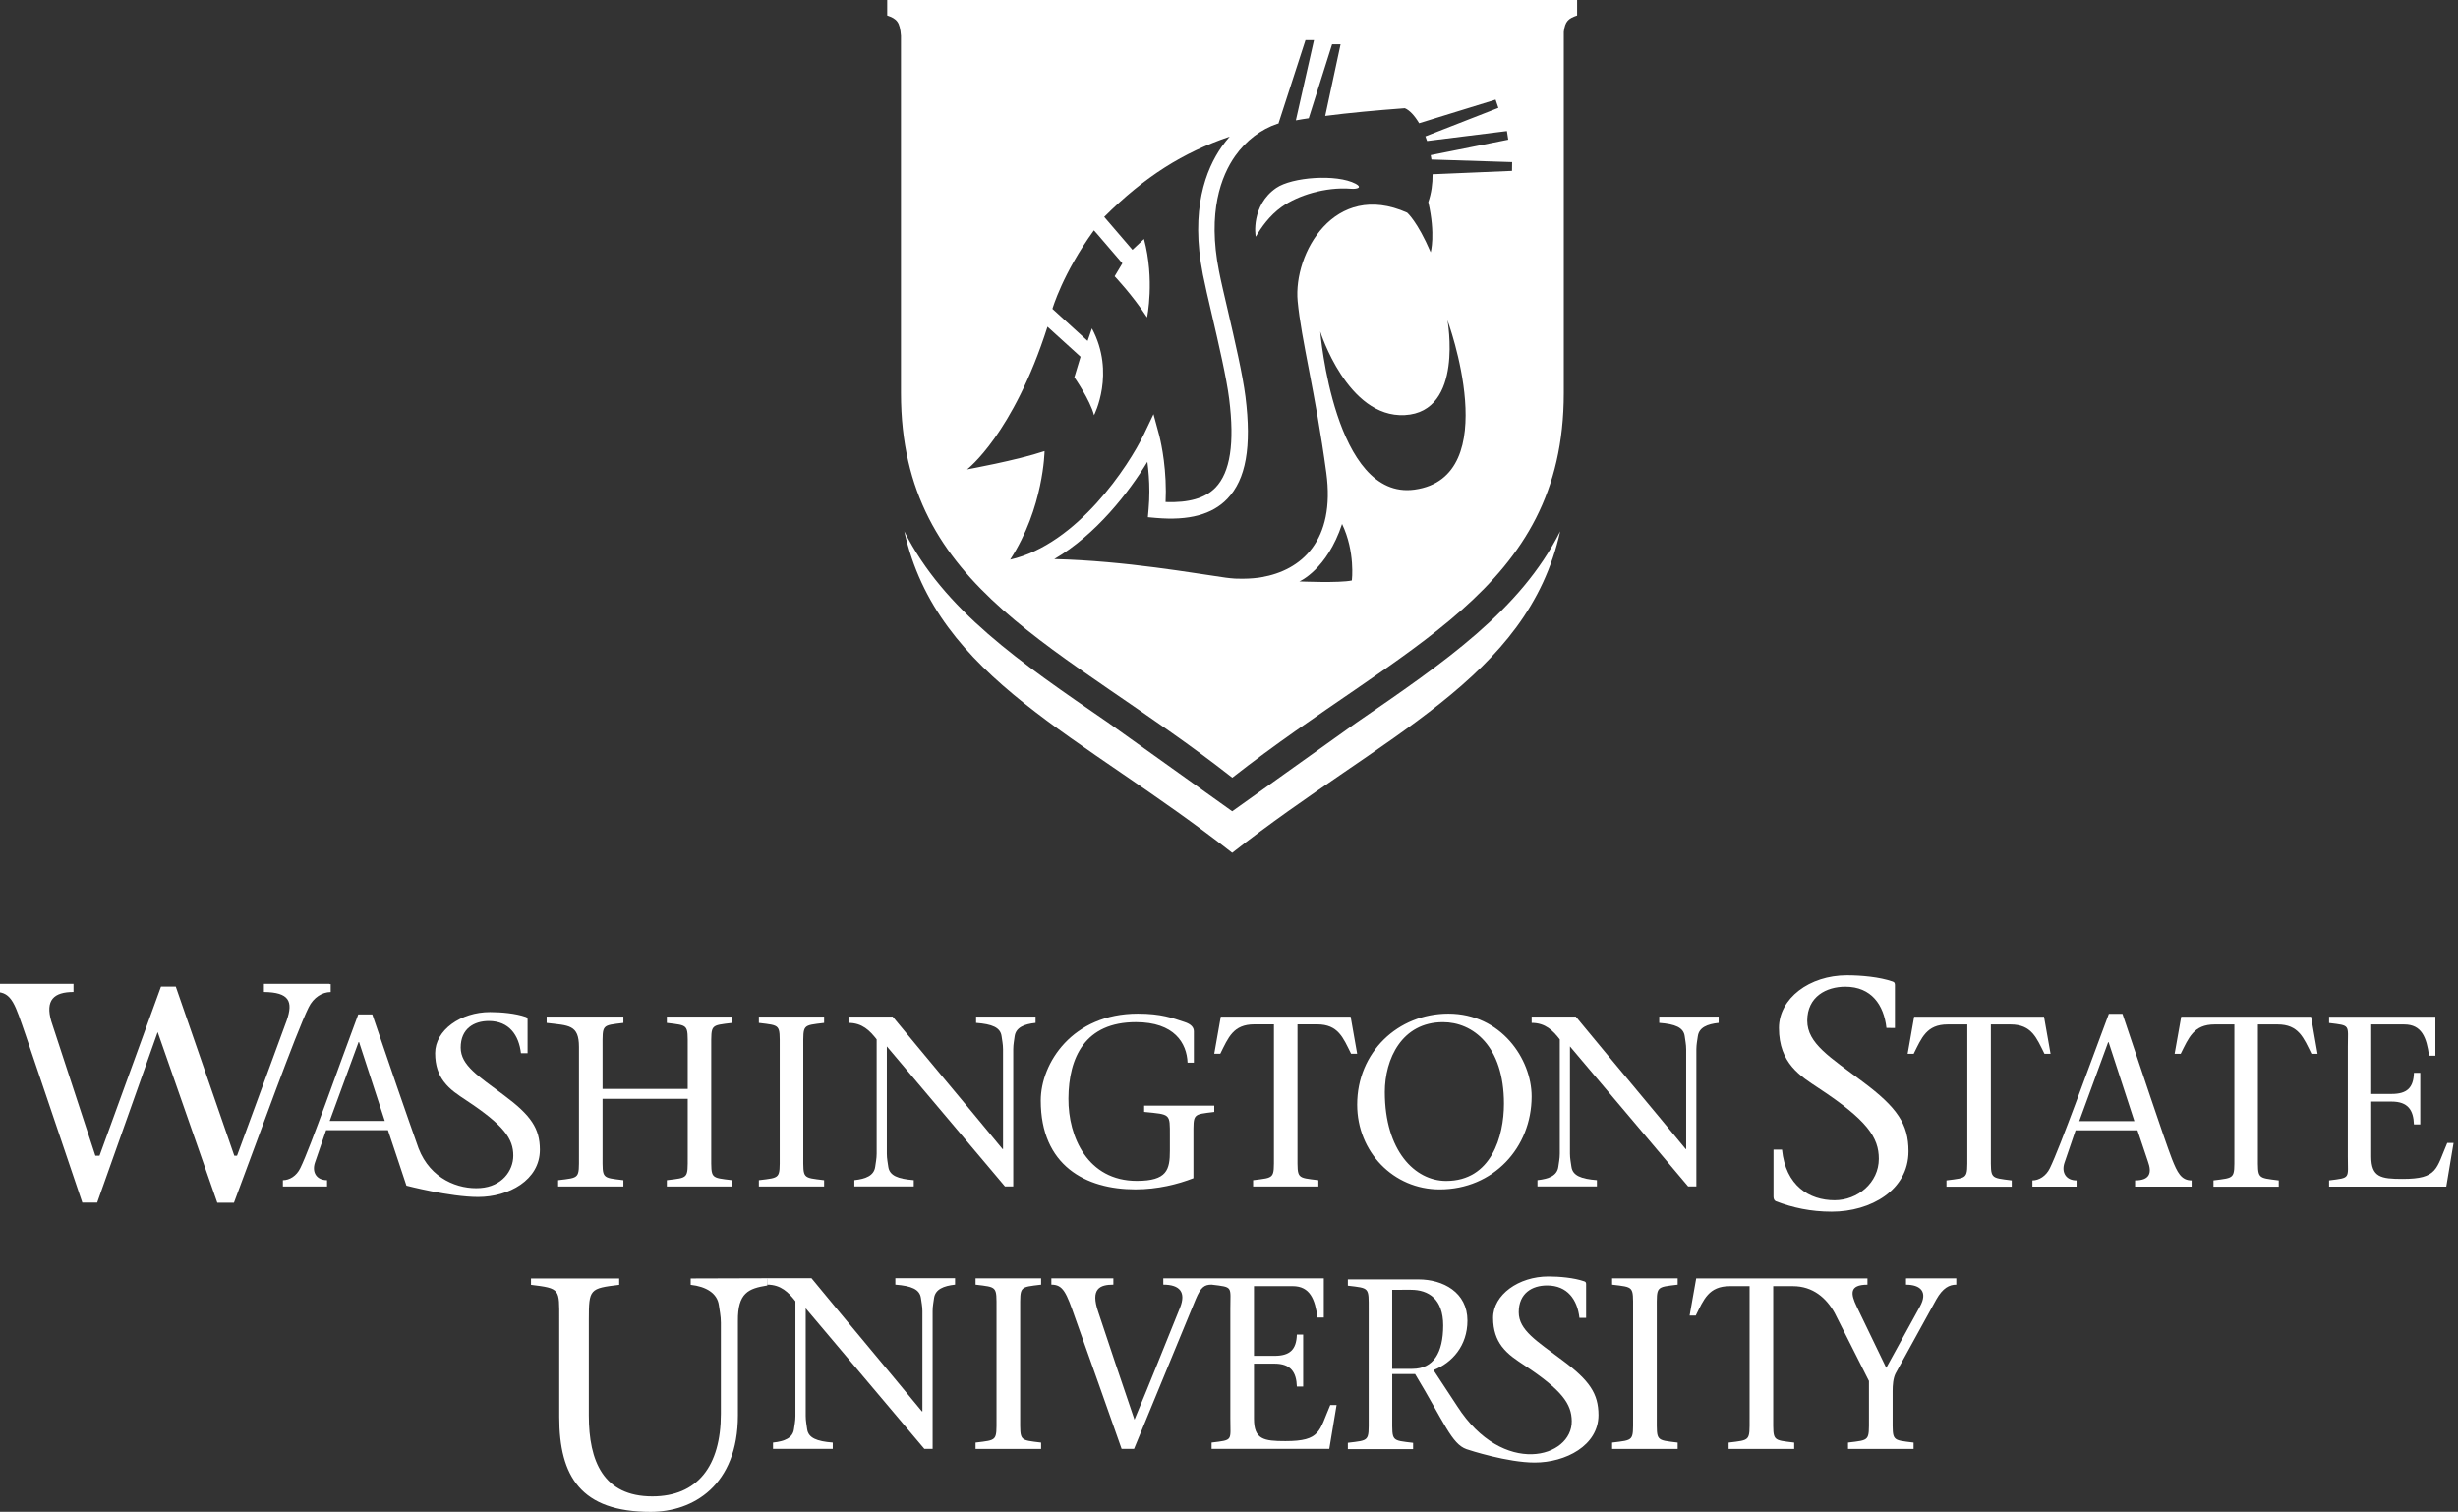 <?xml version="1.0" encoding="utf-8"?>
<!-- Generator: Adobe Illustrator 16.0.0, SVG Export Plug-In . SVG Version: 6.00 Build 0)  -->
<!DOCTYPE svg PUBLIC "-//W3C//DTD SVG 1.1//EN" "http://www.w3.org/Graphics/SVG/1.1/DTD/svg11.dtd">
<svg version="1.1" id="Layer_1" xmlns="http://www.w3.org/2000/svg" xmlns:xlink="http://www.w3.org/1999/xlink" x="0px" y="0px"
	 width="150px" height="92.27px" viewBox="0 0 150 92.27" enable-background="new 0 0 150 92.27" xml:space="preserve">
<rect x="0" y="0" width="150" height="92.27" fill="#333333" stroke="none"/>
<g>
	<g>
		<g>
			<path fill="#FFFFFF" d="M82.73,11.215c-1.166-0.614-3.885-0.406-4.846,0.254c-1.543,1.055-1.283,2.932-1.246,2.977
				c0.307-0.538,0.832-1.293,1.592-1.831c0.978-0.688,2.641-1.216,4.197-1.097C82.826,11.55,83.158,11.447,82.73,11.215z"/>
			<path fill="#FFFFFF" d="M54.141-0.001v0.946c0.586,0.203,0.777,0.389,0.84,1.247V23.99c0,12.125,9.842,15.328,20.221,23.474
				C85.583,39.318,95.43,36.115,95.43,23.99V1.948c0.078-0.662,0.289-0.822,0.814-1.003v-0.946H54.141z M61.646,34.153
				c2.052-3.159,2.099-6.624,2.098-6.621c-1.689,0.568-4.729,1.117-4.729,1.117s2.81-2.132,4.908-8.709l2.018,1.833l-0.379,1.255
				c0,0,0.959,1.377,1.201,2.312c0,0,1.33-2.56-0.129-5.296l-0.263,0.762l-0.791-0.719l-1.356-1.238c0,0,0.621-2.157,2.531-4.791
				l0.182,0.201l1.555,1.812l-0.471,0.791c0,0,1.072,1.124,1.979,2.51c0,0,0.478-2.296-0.188-4.786l-0.704,0.66l-1.724-2.008
				c2.453-2.455,4.83-3.943,7.66-4.901c-0.172,0.195-0.335,0.399-0.488,0.616c-0.959,1.367-1.94,3.831-1.149,7.803
				c0.122,0.62,0.325,1.497,0.542,2.425c0.421,1.815,0.898,3.874,1.061,5.168c0.338,2.703,0.066,4.47-0.832,5.407
				c-0.629,0.652-1.637,0.938-3.049,0.885c0.01-0.219,0.016-0.437,0.016-0.645c0-1.902-0.383-3.339-0.399-3.411l-0.354-1.307
				l-0.582,1.22c-0.924,1.925-4.059,6.72-8.156,7.655C61.65,34.153,61.646,34.153,61.646,34.153z M82.498,35.427
				c-0.742,0.166-3.201,0.059-3.201,0.059s1.684-0.718,2.604-3.507C82.713,33.678,82.498,35.427,82.498,35.427z M86.326,29.882
				c-4.911,0.681-5.759-9.651-5.759-9.651s1.655,5.287,5.159,5.103c3.629-0.191,2.605-5.793,2.605-5.793
				S91.862,29.115,86.326,29.882z M92.271,10.429l-4.848,0.206c0.006,0.574-0.072,1.151-0.261,1.698
				c0.455,1.986,0.146,3.063,0.146,3.063c-0.814-1.894-1.437-2.417-1.437-2.417c-4.448-1.987-6.948,2.5-6.683,5.393
				c0.221,2.376,1.078,5.532,1.75,10.48c0.566,4.165-1.536,5.963-3.957,6.377c-0.053,0.009-0.104,0.019-0.157,0.026
				c-0.013,0-0.024,0.005-0.037,0.005c-0.392,0.051-0.81,0.069-1.251,0.057c-0.016,0-0.029,0-0.044,0
				c-0.048,0-0.099-0.006-0.144-0.006c-0.188-0.013-0.377-0.03-0.562-0.057c-1.879-0.258-6.095-1.026-10.447-1.132
				c2.561-1.501,4.562-4.093,5.68-5.936c0.065,0.511,0.121,1.132,0.121,1.816c0,0.342-0.015,0.698-0.047,1.066l-0.043,0.499
				l0.5,0.045c2.004,0.174,3.428-0.208,4.348-1.169c1.141-1.188,1.49-3.167,1.107-6.229c-0.17-1.348-0.652-3.431-1.078-5.271
				c-0.215-0.921-0.42-1.791-0.537-2.396c-0.719-3.62,0.138-5.818,0.983-7.023c0.669-0.947,1.584-1.639,2.591-1.973
				c0.019-0.001,0.034-0.006,0.053-0.006l1.651-5.097h0.519L79.08,7.346c0.258-0.049,0.52-0.088,0.786-0.128l1.425-4.514h0.518
				l-0.937,4.372c1.479-0.192,3.082-0.339,4.858-0.472c0.291,0.121,0.597,0.451,0.873,0.916l4.666-1.439l0.17,0.502l-4.455,1.74
				c0.035,0.09,0.066,0.188,0.103,0.283l4.872-0.607l0.082,0.526L87.309,9.47c0.019,0.09,0.033,0.178,0.045,0.267l4.925,0.157
				L92.271,10.429z"/>
		</g>
		<path fill="#FFFFFF" d="M82.782,44.1l-7.586,5.414l-7.58-5.414c-5.39-3.694-10.009-6.862-12.431-11.673
			c2,9.02,10.795,12.391,20.011,19.622c9.216-7.23,18.015-10.603,20.015-19.622C92.789,37.238,88.17,40.405,82.782,44.1z"/>
	</g>
	<g>
		<g>
			<path fill="#FFFFFF" d="M95.348,83.022c-1.568-1.178-2.666-1.835-2.666-2.935c0-1.16,0.815-1.633,1.728-1.633
				c1.254,0,1.851,0.88,1.976,1.979h0.407v-2.058c0-0.078-0.016-0.142-0.108-0.171c-0.629-0.22-1.522-0.298-2.197-0.298
				c-1.805,0-3.372,1.112-3.372,2.525c0,0.763,0.211,1.31,0.521,1.729h-0.006c0.008,0.007,0.014,0.012,0.02,0.018
				c0.381,0.508,0.902,0.831,1.363,1.14c2.354,1.555,2.885,2.386,2.903,3.403c0.043,2.265-4.196,3.454-6.987-0.896l-1.449-2.205
				c1.14-0.444,2.07-1.494,2.07-3.02c0-1.734-1.494-2.516-2.988-2.516h-4.309v0.384c1.332,0.159,1.271,0.09,1.271,1.465v6.658
				c0,1.383,0.061,1.306-1.271,1.467v0.385h3.981V88.06c-1.333-0.161-1.274-0.084-1.274-1.467v-2.735h1.395
				c1.789,2.974,2.232,4.267,3.135,4.587c0.201,0.072,2.523,0.817,4.164,0.817c1.883,0,3.893-1.034,3.893-2.9
				C97.544,85.062,97.012,84.258,95.348,83.022z M86.189,83.542h-1.23v-4.824H86.1c1.078,0,1.971,0.562,1.971,2.177
				C88.068,82.568,87.477,83.542,86.189,83.542z"/>
			<path fill="#FFFFFF" d="M56.41,88.43c0,0,0,0-7.242-8.582v6.574c0,0.312,0.061,0.564,0.088,0.804
				c0.075,0.535,0.582,0.742,1.562,0.818v0.386h-3.645v-0.386c0.717-0.076,1.205-0.283,1.278-0.818
				c0.032-0.238,0.09-0.491,0.09-0.804v-7.004c-0.415-0.535-0.879-1.013-1.724-1.013v-0.391h2.705
				c2.215,2.694,4.523,5.433,6.738,8.124h0.03v-6.114c0-0.312-0.062-0.563-0.091-0.803c-0.076-0.535-0.577-0.74-1.561-0.816v-0.391
				h3.644v0.391c-0.699,0.076-1.205,0.281-1.282,0.816c-0.029,0.238-0.087,0.489-0.087,0.803v8.404L56.41,88.43L56.41,88.43z"/>
			<path fill="#FFFFFF" d="M62.256,86.57c0,1.386-0.06,1.311,1.277,1.475v0.386h-4v-0.386c1.339-0.164,1.279-0.089,1.279-1.475
				v-6.691c0-1.382,0.06-1.311-1.279-1.473v-0.385h4v0.385c-1.337,0.162-1.277,0.091-1.277,1.473V86.57z"/>
			<path fill="#FFFFFF" d="M81.18,85.752c-0.686,1.593-0.58,2.203-2.735,2.203c-1.339,0-1.921-0.105-1.921-1.371v-3.359h1.251
				c0.995,0,1.338,0.522,1.366,1.399h0.385v-3.17h-0.385c-0.028,0.922-0.433,1.295-1.366,1.295h-1.251v-4.253h2.359
				c1.069,0,1.369,0.816,1.517,1.917h0.385v-2.393h-6.849h-2.946v0.385c1.009,0,1.396,0.461,1.024,1.397
				c-0.922,2.276-1.83,4.564-2.783,6.842c-0.771-2.26-1.633-4.817-2.211-6.572c-0.494-1.43,0.104-1.667,0.923-1.667v-0.385h-3.784
				v0.385c0.717,0,0.908,0.461,1.462,2.053c0.905,2.528,1.919,5.397,2.825,7.972h0.758c1.25-3.049,2.514-6.083,3.762-9.13
				c0.312-0.746,0.535-0.895,0.971-0.895c1.336,0.162,1.145,0.091,1.145,1.473v6.691c0,1.386,0.191,1.311-1.145,1.475v0.386h7.183
				l0.446-2.678H81.18L81.18,85.752z"/>
			<path fill="#FFFFFF" d="M101.105,86.57c0,1.386-0.062,1.311,1.275,1.475v0.386h-4v-0.386c1.34-0.164,1.28-0.089,1.28-1.475
				v-6.691c0-1.382,0.06-1.311-1.28-1.473v-0.385h4v0.385c-1.339,0.162-1.275,0.091-1.275,1.473V86.57z"/>
			<path fill="#FFFFFF" d="M116.314,78.022v0.385c0.877,0,1.353,0.43,0.847,1.339l-2.052,3.735l-1.801-3.735
				c-0.373-0.774-0.474-1.339,0.654-1.339v-0.385h-2.494h-1.031h-6.926l-0.402,2.271h0.374c0.487-0.979,0.786-1.796,2.079-1.796
				h1.207v8.073c0,1.386,0.06,1.311-1.279,1.475v0.386h4v-0.386c-1.338-0.164-1.279-0.089-1.279-1.475v-8.073h1.206
				c1.22,0,2.04,0.729,2.542,1.633l2.094,4.154v2.286c0,1.386,0.062,1.31-1.277,1.474v0.387h4v-0.387
				c-1.338-0.164-1.278-0.088-1.278-1.474v-1.666c0-0.371,0.03-0.788,0.181-1.084l2.481-4.508c0.403-0.715,0.803-0.906,1.222-0.906
				V78.02L116.314,78.022L116.314,78.022z"/>
			<path fill="#FFFFFF" d="M46.836,78.013l-4.686,0.014v0.389c0.938,0.102,1.619,0.513,1.718,1.234
				c0.04,0.317,0.123,0.656,0.123,1.077v5.561c0,3.202-1.442,5.04-4.183,5.04c-2.98,0-3.875-2.14-3.875-4.941v-5.859
				c0-1.859,0.055-1.895,1.854-2.112v-0.389h-5.383v0.389c1.803,0.219,1.724,0.253,1.724,2.112v5.961
				c0,3.62,1.319,5.783,5.578,5.783c2.58,0,5.325-1.601,5.325-5.901v-5.643c0-0.034,0-0.066,0-0.1
				c-0.019-1.737,0.655-1.99,1.793-2.173L46.836,78.013z"/>
		</g>
		<g>
			<path fill="#FFFFFF" d="M36.771,70.562c0,1.378-0.061,1.303,1.271,1.466v0.384h-3.982v-0.384
				c1.332-0.163,1.272-0.088,1.272-1.466v-6.666c0-1.376-0.641-1.302-1.973-1.465v-0.385h4.683v0.385
				c-1.332,0.163-1.271,0.089-1.271,1.465v2.563h5.197v-2.563c0-1.376,0.06-1.302-1.274-1.465v-0.385h3.981v0.385
				c-1.33,0.163-1.272,0.089-1.272,1.465v6.666c0,1.378-0.058,1.303,1.272,1.466v0.384h-3.981v-0.384
				c1.333-0.163,1.274-0.088,1.274-1.466v-3.497h-5.197V70.562z"/>
			<path fill="#FFFFFF" d="M49.02,70.562c0,1.378-0.062,1.303,1.271,1.466v0.384h-3.981v-0.384c1.334-0.163,1.272-0.088,1.272-1.466
				v-6.666c0-1.376,0.06-1.302-1.272-1.465v-0.385h3.981v0.385c-1.333,0.163-1.271,0.089-1.271,1.465V70.562z"/>
			<path fill="#FFFFFF" d="M61.329,72.41c-2.354-2.782-4.798-5.701-7.21-8.545v6.548c0,0.308,0.059,0.562,0.089,0.798
				c0.075,0.534,0.576,0.738,1.554,0.815v0.384h-3.625v-0.384c0.709-0.077,1.198-0.281,1.272-0.815
				c0.028-0.235,0.089-0.49,0.089-0.798v-6.976c-0.416-0.532-0.875-1.007-1.719-1.007v-0.384h2.695
				c2.207,2.679,4.502,5.402,6.707,8.083h0.029v-6.085c0-0.312-0.059-0.564-0.089-0.801c-0.071-0.534-0.577-0.739-1.555-0.813
				v-0.384h3.629v0.384c-0.696,0.074-1.199,0.279-1.276,0.813c-0.027,0.235-0.086,0.488-0.086,0.801v8.366L61.329,72.41
				L61.329,72.41L61.329,72.41z"/>
			<path fill="#FFFFFF" d="M63.512,67.169c0-2.281,1.926-5.304,5.922-5.304c1.437,0,2.117,0.268,2.844,0.508
				c0.415,0.132,0.578,0.337,0.578,0.575v1.91h-0.385c-0.045-1.186-0.799-2.473-3.153-2.473c-3.097,0-4.103,2.132-4.117,4.662
				c-0.015,2.339,1.169,5.022,4.175,5.022c1.852,0,2.016-0.686,2.016-1.838v-0.905c0-1.377,0.058-1.301-1.57-1.464V67.48H74.1v0.384
				c-1.332,0.163-1.271,0.087-1.271,1.464v2.578c-0.949,0.371-2.191,0.683-3.541,0.683C66.253,72.59,63.512,71.137,63.512,67.169z"
				/>
			<path fill="#FFFFFF" d="M79.18,70.562c0,1.378-0.06,1.303,1.273,1.466v0.384h-3.982v-0.384c1.33-0.163,1.271-0.088,1.271-1.466
				V62.52h-1.201c-1.288,0-1.583,0.812-2.072,1.792H74.1l0.4-2.266h7.922l0.399,2.266H82.45c-0.487-0.979-0.784-1.792-2.071-1.792
				H79.18V70.562L79.18,70.562z"/>
			<path fill="#FFFFFF" d="M82.822,67.419c0-3.199,2.486-5.554,5.566-5.554c3.213,0,5.08,2.771,5.08,5.052
				c0,3.125-2.341,5.673-5.613,5.673C85.027,72.59,82.822,70.295,82.822,67.419z M91.779,67.362c0-3.539-1.909-4.976-3.719-4.976
				c-2.516,0-3.551,2.249-3.551,4.265c0,3.584,1.836,5.422,3.744,5.422C91.01,72.073,91.779,69.347,91.779,67.362z"/>
			<path fill="#FFFFFF" d="M103.02,72.41c-2.355-2.782-4.797-5.701-7.213-8.545v6.548c0,0.308,0.061,0.562,0.09,0.798
				c0.074,0.534,0.578,0.738,1.555,0.815v0.384h-3.628v-0.384c0.712-0.077,1.2-0.281,1.274-0.815
				c0.028-0.235,0.088-0.49,0.088-0.798v-6.976c-0.414-0.532-0.873-1.007-1.717-1.007v-0.384h2.694
				c2.206,2.679,4.499,5.402,6.708,8.083h0.028v-6.085c0-0.312-0.062-0.564-0.089-0.801c-0.073-0.534-0.576-0.739-1.555-0.813
				v-0.384h3.627v0.384c-0.695,0.074-1.197,0.279-1.271,0.813c-0.03,0.235-0.09,0.488-0.09,0.801v8.366L103.02,72.41L103.02,72.41
				L103.02,72.41z"/>
			<path fill="#FFFFFF" d="M20.11,60.065v-0.017h-4.005v0.496c1.546,0.018,1.798,0.568,1.392,1.737l-3.032,8.254h-0.167
				l-3.57-10.317H9.824l-3.75,10.317H5.82l-2.688-8.199c-0.381-1.298,0.152-1.793,1.354-1.793v-0.495h-4.755v0.495
				c1.011,0,1.192,0.786,1.841,2.65l3.451,10.201h0.908L9.622,62.99l3.639,10.414h1.017c1.556-4.144,3.749-10.271,4.555-11.919
				c0.299-0.618,0.842-0.938,1.349-0.938v-0.485L20.11,60.065L20.11,60.065z"/>
			<path fill="#FFFFFF" d="M30.76,66.85c-1.558-1.171-2.646-1.823-2.646-2.915c0-1.151,0.811-1.621,1.714-1.621
				c1.246,0,1.838,0.874,1.963,1.965h0.405v-2.042c0-0.078-0.016-0.142-0.109-0.171c-0.624-0.22-1.511-0.297-2.181-0.297
				c-1.792,0-3.351,1.106-3.351,2.51c0,0.761,0.209,1.301,0.518,1.718h-0.005c0.006,0.006,0.012,0.01,0.018,0.016
				c0.377,0.507,0.896,0.826,1.354,1.134c2.338,1.542,2.884,2.367,2.884,3.381c0,0.94-0.708,1.886-2.009,1.979
				c-1.334,0.098-3.049-0.548-3.771-2.42c-0.641-1.796-1.944-5.57-2.825-8.174h-0.857c-1.229,3.274-2.895,8.071-3.533,9.374
				c-0.235,0.49-0.664,0.741-1.065,0.741v0.385h0.64h2.055v-0.385c-0.65,0-0.932-0.489-0.74-1.067l0.682-1.983h3.775l0.637,1.909
				l0.49,1.474c0,0,2.648,0.692,4.373,0.692c1.869,0,3.771-1.028,3.771-2.883C32.942,68.873,32.413,68.079,30.76,66.85z
				 M20.12,68.412l1.763-4.812h0.029l1.57,4.812H20.12z"/>
		</g>
		<g>
			<path fill="#FFFFFF" d="M115.12,62.737c-0.155-1.398-0.915-2.514-2.508-2.514c-1.156,0-2.324,0.598-2.324,2.071
				c0,1.396,1.394,2.23,3.388,3.728c2.109,1.572,2.791,2.59,2.791,4.242c0,2.37-2.301,3.687-4.688,3.687
				c-1.278,0-2.374-0.241-3.41-0.638c-0.077-0.04-0.14-0.12-0.14-0.277v-2.872h0.519c0.222,2.211,1.672,3.089,3.208,3.089
				c1.415,0,2.7-1.076,2.7-2.529c0-1.297-0.697-2.354-3.685-4.321c-1.076-0.716-2.41-1.496-2.41-3.664
				c0-1.799,1.856-3.211,4.15-3.211c0.855,0,1.992,0.1,2.789,0.381c0.12,0.035,0.139,0.12,0.139,0.219v2.611L115.12,62.737
				L115.12,62.737z"/>
			<path fill="#FFFFFF" d="M121.493,70.571c0,1.38-0.058,1.301,1.274,1.47v0.381h-3.984V72.04c1.333-0.169,1.273-0.09,1.273-1.47
				v-8.045h-1.201c-1.287,0-1.584,0.815-2.073,1.792h-0.368l0.398-2.266h7.924l0.4,2.266h-0.371
				c-0.487-0.977-0.783-1.792-2.07-1.792h-1.202V70.571L121.493,70.571z"/>
			<path fill="#FFFFFF" d="M126.662,68.986l-0.678,1.985c-0.193,0.58,0.087,1.07,0.738,1.07v0.38h-2.694v-0.38
				c0.397,0,0.83-0.258,1.065-0.744c0.637-1.305,2.369-6.146,3.6-9.421h0.83c1.006,2.978,2.516,7.543,3.021,8.859
				c0.328,0.826,0.564,1.306,1.2,1.306v0.38h-3.451v-0.38c0.934,0,1.024-0.49,0.787-1.146l-0.641-1.911L126.662,68.986
				L126.662,68.986z M130.25,68.423l-1.57-4.814h-0.029l-1.764,4.814H130.25z"/>
			<path fill="#FFFFFF" d="M137.79,70.571c0,1.38-0.06,1.301,1.272,1.47v0.381h-3.984V72.04c1.333-0.169,1.275-0.09,1.275-1.47
				v-8.045h-1.201c-1.29,0-1.583,0.815-2.075,1.792h-0.37l0.402-2.266h7.924l0.398,2.266h-0.373
				c-0.483-0.977-0.779-1.792-2.067-1.792h-1.201V70.571L137.79,70.571z"/>
			<path fill="#FFFFFF" d="M142.133,72.04c1.336-0.169,1.144-0.09,1.144-1.47v-6.668c0-1.377,0.192-1.303-1.144-1.466v-0.385h6.487
				v2.383h-0.387c-0.147-1.094-0.44-1.908-1.509-1.908h-2.019v4.241h1.246c0.933,0,1.333-0.372,1.36-1.29h0.387v3.149h-0.387
				c-0.027-0.875-0.367-1.393-1.36-1.393h-1.246v3.348c0,1.264,0.58,1.369,1.914,1.369c2.147,0,2.043-0.61,2.726-2.195h0.385
				l-0.445,2.665h-7.152V72.04L142.133,72.04z"/>
		</g>
	</g>
</g>
</svg>
